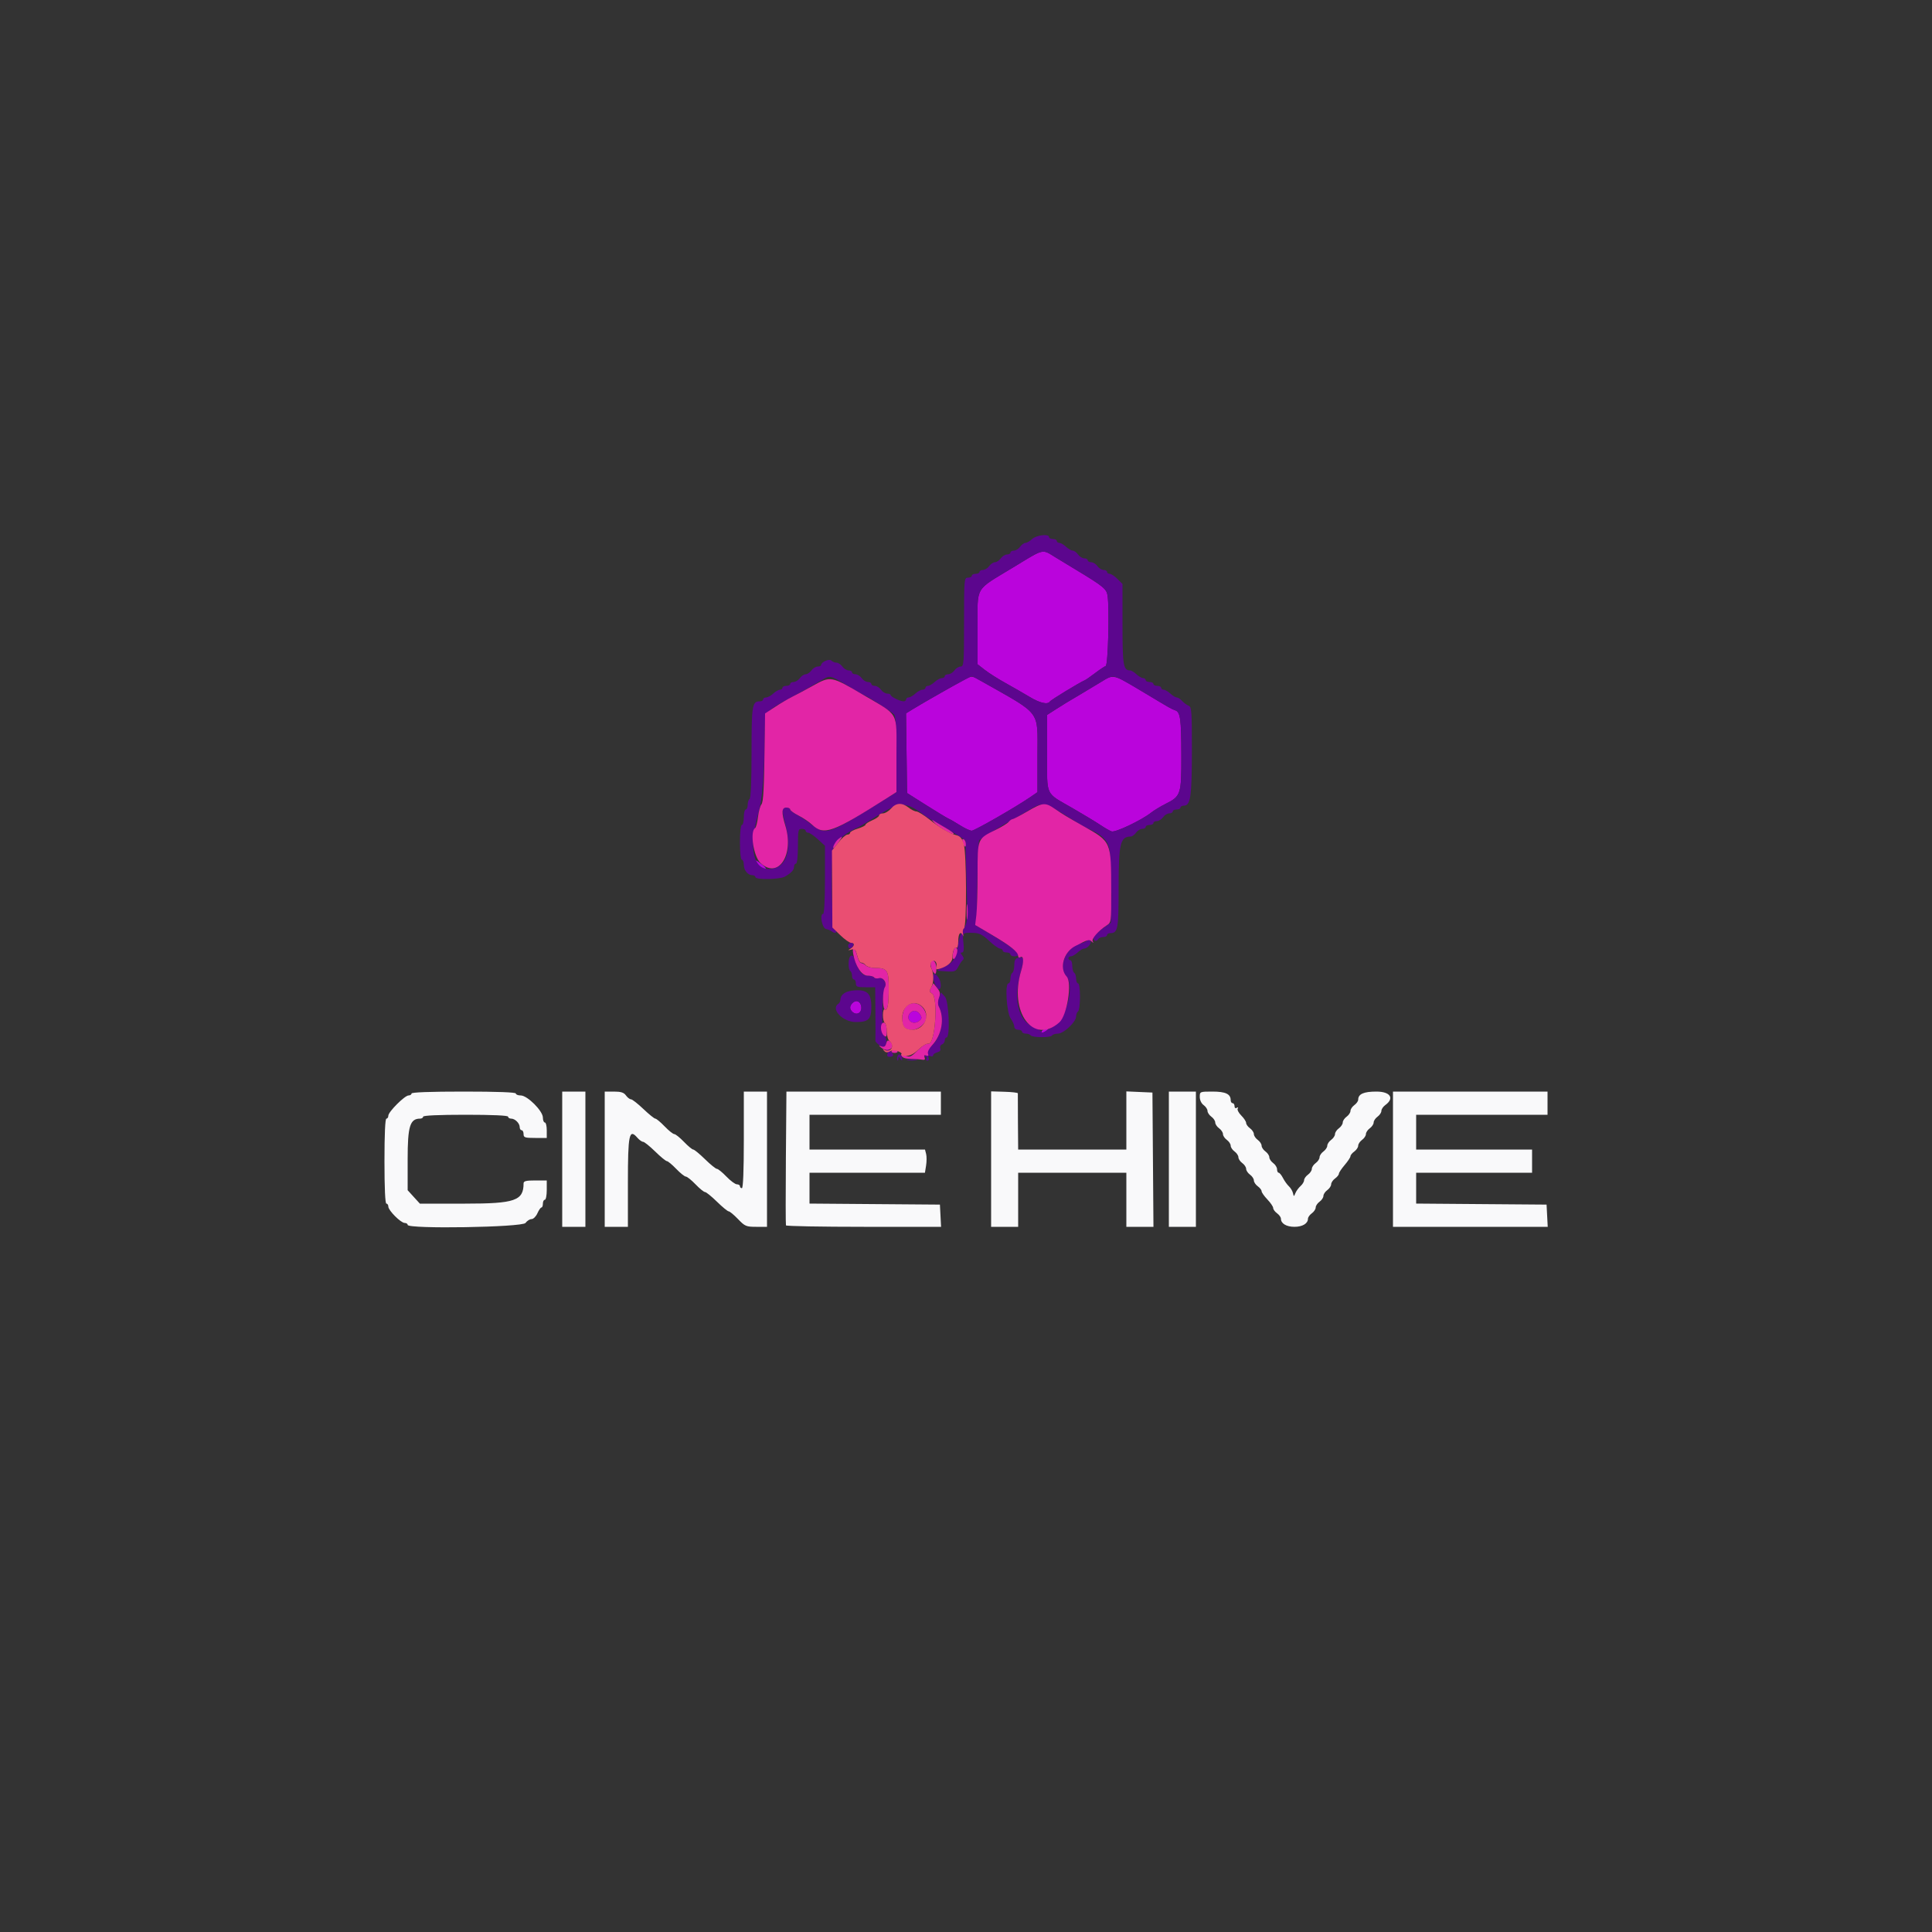 <svg id="svg" version="1.1" xmlns="http://www.w3.org/2000/svg" xmlns:xlink="http://www.w3.org/1999/xlink" width="400" height="400" viewBox="0, 0, 400,400"><rect x="0" y="0" width="400" height="400" fill="#333333" stroke="none"/><g id="svgg"><path id="path0" d="M209.800 117.454 C 201.661 122.399,202.400 121.142,202.400 130.036 L 202.400 137.533 203.900 138.704 C 204.725 139.349,206.660 140.574,208.200 141.428 C 209.740 142.281,211.979 143.569,213.176 144.290 C 215.327 145.584,216.939 145.946,217.379 145.233 C 217.581 144.907,223.588 141.250,224.600 140.837 C 224.820 140.747,225.776 140.083,226.725 139.362 C 227.673 138.641,228.663 137.979,228.925 137.892 C 229.417 137.728,229.722 126.022,229.305 123.282 C 229.099 121.933,228.398 121.362,222.800 117.986 C 221.810 117.389,219.931 116.248,218.624 115.450 C 215.639 113.629,216.371 113.463,209.800 117.454 M199.600 140.768 C 197.801 141.715,191.050 145.567,189.092 146.766 L 187.584 147.688 187.692 155.941 L 187.800 164.193 191.800 166.721 C 194.000 168.111,196.070 169.363,196.400 169.502 C 196.730 169.641,197.800 170.260,198.778 170.877 C 199.756 171.495,200.836 171.996,201.178 171.991 C 201.788 171.982,210.341 167.078,213.300 165.040 L 214.800 164.008 214.800 156.280 C 214.800 146.907,215.726 148.136,203.400 141.148 C 201.047 139.815,201.355 139.845,199.600 140.768 M228.000 141.165 C 227.010 141.776,225.313 142.798,224.230 143.437 C 220.783 145.471,220.236 145.803,218.500 146.918 L 216.800 148.010 216.800 155.943 C 216.800 165.139,216.240 163.951,222.200 167.403 C 224.400 168.676,226.920 170.202,227.800 170.793 C 228.680 171.384,229.731 171.988,230.136 172.135 C 230.900 172.413,236.334 169.829,238.358 168.225 C 238.931 167.771,240.274 166.960,241.342 166.422 C 244.491 164.837,244.602 164.493,244.586 156.417 C 244.571 148.808,244.381 147.421,243.304 147.059 C 242.564 146.810,242.241 146.626,236.800 143.355 C 230.386 139.499,230.612 139.555,228.000 141.165 M156.792 178.786 C 157.045 179.258,157.518 179.747,157.843 179.872 C 158.945 180.295,158.796 179.748,157.561 178.835 C 156.342 177.933,156.336 177.933,156.792 178.786 M176.492 207.668 C 175.848 208.312,175.869 208.993,176.549 209.558 C 177.432 210.290,178.461 209.648,178.322 208.452 C 178.188 207.300,177.258 206.902,176.492 207.668 M188.492 209.668 C 187.281 210.879,188.854 212.441,190.245 211.408 C 190.847 210.960,190.910 210.700,190.557 210.123 C 190.003 209.218,189.133 209.027,188.492 209.668 M216.012 213.184 C 215.688 213.389,215.521 213.654,215.641 213.774 C 215.760 213.894,216.205 213.729,216.629 213.409 C 217.473 212.771,216.960 212.585,216.012 213.184 " stroke="none" fill="#ba04dc" fill-rule="evenodd"></path><path id="path1" d="M213.692 111.600 C 213.220 112.040,212.596 112.400,212.305 112.400 C 212.014 112.400,211.517 112.760,211.200 113.200 C 210.883 113.640,210.303 114.000,209.912 114.000 C 209.520 114.000,209.200 114.180,209.200 114.400 C 209.200 114.620,208.880 114.800,208.488 114.800 C 208.097 114.800,207.517 115.160,207.200 115.600 C 206.883 116.040,206.343 116.400,206.000 116.400 C 205.657 116.400,205.117 116.760,204.800 117.200 C 204.483 117.640,203.903 118.000,203.512 118.000 C 203.120 118.000,202.800 118.180,202.800 118.400 C 202.800 118.620,202.440 118.800,202.000 118.800 C 201.560 118.800,201.200 118.980,201.200 119.200 C 201.200 119.420,200.840 119.600,200.400 119.600 C 199.623 119.600,199.600 119.867,199.600 128.800 C 199.600 137.353,199.550 138.000,198.888 138.000 C 198.497 138.000,197.917 138.360,197.600 138.800 C 197.283 139.240,196.703 139.600,196.312 139.600 C 195.920 139.600,195.600 139.780,195.600 140.000 C 195.600 140.220,195.322 140.400,194.983 140.400 C 194.644 140.400,193.980 140.760,193.508 141.200 C 193.036 141.640,192.413 142.000,192.125 142.000 C 191.836 142.000,191.600 142.180,191.600 142.400 C 191.600 142.620,191.322 142.800,190.983 142.800 C 190.644 142.800,189.980 143.160,189.508 143.600 C 189.036 144.040,188.413 144.400,188.125 144.400 C 187.836 144.400,187.600 144.580,187.600 144.800 C 187.600 145.020,187.366 145.200,187.080 145.200 C 186.344 145.200,184.407 144.259,184.403 143.900 C 184.401 143.735,184.080 143.600,183.688 143.600 C 183.297 143.600,182.717 143.240,182.400 142.800 C 182.083 142.360,181.503 142.000,181.112 142.000 C 180.720 142.000,180.400 141.820,180.400 141.600 C 180.400 141.380,180.080 141.200,179.688 141.200 C 179.297 141.200,178.717 140.840,178.400 140.400 C 178.083 139.960,177.503 139.600,177.112 139.600 C 176.720 139.600,176.400 139.420,176.400 139.200 C 176.400 138.980,176.080 138.800,175.688 138.800 C 175.297 138.800,174.717 138.440,174.400 138.000 C 174.083 137.560,173.539 137.200,173.192 137.200 C 172.844 137.200,172.365 137.005,172.127 136.767 C 171.681 136.321,170.000 137.055,170.000 137.696 C 170.000 137.863,169.680 138.000,169.288 138.000 C 168.897 138.000,168.317 138.360,168.000 138.800 C 167.683 139.240,167.143 139.600,166.800 139.600 C 166.457 139.600,165.917 139.960,165.600 140.400 C 165.283 140.840,164.703 141.200,164.312 141.200 C 163.920 141.200,163.600 141.380,163.600 141.600 C 163.600 141.820,163.240 142.000,162.800 142.000 C 162.360 142.000,162.000 142.180,162.000 142.400 C 162.000 142.620,161.764 142.800,161.475 142.800 C 161.187 142.800,160.564 143.160,160.092 143.600 C 159.620 144.040,158.956 144.400,158.617 144.400 C 158.278 144.400,158.000 144.580,158.000 144.800 C 158.000 145.020,157.717 145.200,157.371 145.200 C 155.722 145.200,155.600 145.928,155.600 155.748 C 155.600 161.586,155.448 165.247,155.200 165.400 C 154.980 165.536,154.800 166.087,154.800 166.624 C 154.800 167.161,154.620 167.600,154.400 167.600 C 154.180 167.600,154.000 168.320,154.000 169.200 C 154.000 170.080,153.820 170.800,153.600 170.800 C 153.363 170.800,153.200 172.267,153.200 174.400 C 153.200 176.533,153.363 178.000,153.600 178.000 C 153.820 178.000,154.000 178.463,154.000 179.029 C 154.000 180.186,154.827 181.200,155.771 181.200 C 156.117 181.200,156.400 181.380,156.400 181.600 C 156.400 182.178,161.443 182.095,162.490 181.500 C 163.831 180.737,164.400 180.120,164.400 179.429 C 164.400 179.083,164.580 178.800,164.800 178.800 C 165.037 178.800,165.200 177.333,165.200 175.200 C 165.200 171.867,165.259 171.600,166.000 171.600 C 166.440 171.600,166.800 171.780,166.800 172.000 C 166.800 172.220,167.035 172.400,167.322 172.400 C 167.609 172.400,168.509 173.009,169.322 173.754 L 170.800 175.108 170.800 182.154 C 170.800 186.167,170.642 189.200,170.433 189.200 C 169.646 189.200,170.202 192.190,171.017 192.341 C 171.448 192.421,172.029 192.672,172.310 192.900 C 172.590 193.128,172.945 193.189,173.098 193.035 C 173.251 192.882,173.122 192.599,172.812 192.407 C 172.203 192.031,171.981 178.522,172.535 175.593 C 172.778 174.311,175.150 172.336,177.757 171.246 C 177.960 171.161,179.818 170.036,181.887 168.746 C 186.441 165.906,187.653 165.933,191.600 168.965 C 191.930 169.218,193.010 169.859,194.000 170.388 C 194.990 170.918,196.717 171.935,197.838 172.648 L 199.876 173.945 200.115 182.473 C 200.351 190.885,200.342 191.019,199.438 192.400 C 198.902 193.218,198.437 194.674,198.319 195.904 C 198.093 198.259,197.289 199.419,195.300 200.261 C 193.632 200.966,193.641 200.978,195.924 201.116 C 197.678 201.221,197.899 201.133,198.423 200.116 C 198.740 199.502,199.167 198.879,199.374 198.730 C 199.596 198.571,199.535 198.204,199.225 197.830 C 198.836 197.361,198.825 197.200,199.184 197.200 C 199.523 197.200,199.608 196.604,199.468 195.200 C 199.255 193.041,199.230 193.064,201.650 193.149 C 202.754 193.188,203.508 193.583,204.800 194.800 C 205.734 195.680,206.747 196.400,207.049 196.400 C 207.352 196.400,207.600 196.580,207.600 196.800 C 207.600 197.020,207.960 197.200,208.400 197.200 C 208.840 197.200,209.200 197.380,209.200 197.600 C 209.200 197.820,209.560 198.000,210.000 198.000 C 211.839 198.000,210.450 196.651,205.618 193.742 L 202.200 191.684 202.338 182.942 C 202.413 178.134,202.593 174.080,202.738 173.934 C 203.039 173.628,209.592 169.600,209.788 169.600 C 209.860 169.600,211.103 168.880,212.552 168.000 C 215.928 165.949,216.047 165.960,220.513 168.746 C 222.582 170.036,224.437 171.161,224.637 171.246 C 228.275 172.795,229.526 174.035,229.751 176.317 C 230.018 179.029,230.170 184.763,230.071 188.423 L 230.000 191.046 228.200 192.315 C 227.210 193.013,226.400 193.857,226.400 194.192 C 226.400 194.878,227.024 195.008,227.400 194.400 C 227.536 194.180,227.997 194.000,228.424 194.000 C 228.851 194.000,229.200 193.820,229.200 193.600 C 229.200 193.380,229.483 193.200,229.829 193.200 C 231.455 193.200,231.600 192.414,231.600 183.610 C 231.600 174.650,231.947 173.200,234.094 173.200 C 234.385 173.200,234.883 172.840,235.200 172.400 C 235.517 171.960,236.097 171.600,236.488 171.600 C 236.880 171.600,237.200 171.420,237.200 171.200 C 237.200 170.980,237.560 170.800,238.000 170.800 C 238.440 170.800,238.800 170.620,238.800 170.400 C 238.800 170.180,239.120 170.000,239.512 170.000 C 239.903 170.000,240.483 169.640,240.800 169.200 C 241.117 168.760,241.697 168.400,242.088 168.400 C 242.480 168.400,242.800 168.220,242.800 168.000 C 242.800 167.780,243.160 167.600,243.600 167.600 C 244.040 167.600,244.400 167.420,244.400 167.200 C 244.400 166.980,244.716 166.800,245.102 166.800 C 246.490 166.800,246.760 164.965,246.768 155.483 C 246.774 147.224,246.710 146.341,246.088 146.110 C 245.709 145.970,245.109 145.528,244.753 145.128 C 244.397 144.727,243.895 144.400,243.636 144.400 C 243.378 144.400,242.780 144.040,242.308 143.600 C 241.836 143.160,241.213 142.800,240.925 142.800 C 240.636 142.800,240.400 142.620,240.400 142.400 C 240.400 142.180,240.040 142.000,239.600 142.000 C 239.160 142.000,238.800 141.820,238.800 141.600 C 238.800 141.380,238.440 141.200,238.000 141.200 C 237.560 141.200,237.200 141.020,237.200 140.800 C 237.200 140.580,236.964 140.400,236.675 140.400 C 236.387 140.400,235.764 140.040,235.292 139.600 C 234.820 139.160,234.233 138.800,233.988 138.800 C 232.567 138.800,232.400 137.799,232.400 129.283 L 232.400 120.909 231.345 119.855 C 230.765 119.275,230.045 118.800,229.745 118.800 C 229.445 118.800,229.200 118.620,229.200 118.400 C 229.200 118.180,228.880 118.000,228.488 118.000 C 228.097 118.000,227.517 117.640,227.200 117.200 C 226.883 116.760,226.303 116.400,225.912 116.400 C 225.520 116.400,225.200 116.220,225.200 116.000 C 225.200 115.780,224.880 115.600,224.488 115.600 C 224.097 115.600,223.517 115.240,223.200 114.800 C 222.883 114.360,222.386 114.000,222.095 114.000 C 221.804 114.000,221.180 113.640,220.708 113.200 C 220.236 112.760,219.613 112.400,219.325 112.400 C 219.036 112.400,218.800 112.220,218.800 112.000 C 218.800 111.780,218.440 111.600,218.000 111.600 C 217.560 111.600,217.200 111.420,217.200 111.200 C 217.200 110.473,214.582 110.771,213.692 111.600 M218.624 115.450 C 219.931 116.248,221.810 117.389,222.800 117.986 C 228.398 121.362,229.099 121.933,229.305 123.282 C 229.722 126.022,229.417 137.728,228.925 137.892 C 228.663 137.979,227.673 138.641,226.725 139.362 C 225.776 140.083,224.820 140.747,224.600 140.837 C 223.588 141.250,217.581 144.907,217.379 145.233 C 216.939 145.946,215.327 145.584,213.176 144.290 C 211.979 143.569,209.740 142.281,208.200 141.428 C 206.660 140.574,204.725 139.349,203.900 138.704 L 202.400 137.533 202.400 130.036 C 202.400 121.142,201.661 122.399,209.800 117.454 C 216.371 113.463,215.639 113.629,218.624 115.450 M175.561 142.000 C 177.410 143.100,178.967 144.000,179.021 144.000 C 179.406 144.000,184.702 147.413,185.100 147.918 C 185.461 148.376,185.600 150.705,185.600 156.289 L 185.600 164.025 183.300 165.459 C 171.150 173.031,170.998 173.080,167.723 170.507 C 166.885 169.848,165.615 169.010,164.900 168.645 C 164.185 168.279,163.600 167.804,163.600 167.590 C 163.600 167.375,163.240 167.200,162.800 167.200 C 161.842 167.200,161.816 167.653,162.600 170.665 C 164.009 176.073,162.790 179.709,159.497 179.922 C 155.924 180.152,154.946 175.716,156.975 168.478 C 157.913 165.131,158.264 160.486,158.376 149.953 C 158.403 147.467,158.814 147.044,163.800 144.389 C 165.833 143.306,168.036 142.061,170.200 140.772 C 171.865 139.780,171.807 139.767,175.561 142.000 M203.400 141.148 C 215.726 148.136,214.800 146.907,214.800 156.280 L 214.800 164.008 213.300 165.040 C 210.341 167.078,201.788 171.982,201.178 171.991 C 200.836 171.996,199.756 171.495,198.778 170.877 C 197.800 170.260,196.730 169.641,196.400 169.502 C 196.070 169.363,194.000 168.111,191.800 166.721 L 187.800 164.193 187.692 155.941 L 187.584 147.688 189.092 146.766 C 192.884 144.446,200.794 140.041,201.200 140.023 C 201.310 140.018,202.300 140.525,203.400 141.148 M232.120 140.655 C 232.824 141.016,234.930 142.231,236.800 143.355 C 242.241 146.626,242.564 146.810,243.304 147.059 C 244.381 147.421,244.571 148.808,244.586 156.417 C 244.602 164.493,244.491 164.837,241.342 166.422 C 240.274 166.960,238.931 167.771,238.358 168.225 C 236.334 169.829,230.900 172.413,230.136 172.135 C 229.731 171.988,228.680 171.384,227.800 170.793 C 226.920 170.202,224.400 168.676,222.200 167.403 C 216.240 163.951,216.800 165.139,216.800 155.943 L 216.800 148.010 218.500 146.918 C 220.236 145.803,220.783 145.471,224.230 143.437 C 225.313 142.798,227.010 141.776,228.000 141.165 C 230.145 139.843,230.458 139.804,232.120 140.655 M225.053 194.713 C 224.923 194.924,224.318 195.203,223.708 195.332 C 220.798 195.950,218.919 200.279,220.762 202.122 C 222.555 203.915,220.826 210.888,218.200 212.456 C 217.540 212.850,216.685 213.365,216.300 213.600 C 215.911 213.838,215.600 213.863,215.600 213.658 C 215.600 213.454,214.899 213.006,214.041 212.663 C 210.748 211.345,209.704 206.814,211.380 201.105 C 212.123 198.575,211.999 197.971,210.800 198.284 C 210.202 198.440,210.000 198.830,210.000 199.823 C 210.000 200.554,209.820 201.264,209.600 201.400 C 209.380 201.536,209.200 202.087,209.200 202.624 C 209.200 203.161,209.016 203.600,208.791 203.600 C 208.025 203.600,208.407 209.672,209.248 210.862 C 209.662 211.446,210.000 212.211,210.000 212.562 C 210.000 212.933,210.334 213.200,210.800 213.200 C 211.240 213.200,211.600 213.380,211.600 213.600 C 211.600 213.820,211.949 214.000,212.376 214.000 C 212.803 214.000,213.249 214.156,213.368 214.348 C 213.667 214.833,217.509 214.872,217.805 214.392 C 217.938 214.177,218.493 214.000,219.037 214.000 C 220.235 214.000,222.800 211.571,222.800 210.437 C 222.800 210.003,222.980 209.536,223.200 209.400 C 223.420 209.264,223.600 207.903,223.600 206.376 C 223.600 204.792,223.428 203.600,223.200 203.600 C 222.980 203.600,222.800 203.161,222.800 202.624 C 222.800 202.087,222.620 201.536,222.400 201.400 C 222.180 201.264,222.000 200.623,222.000 199.976 C 222.000 199.329,221.820 198.800,221.600 198.800 C 221.380 198.800,221.200 198.620,221.200 198.400 C 221.200 198.180,221.436 198.000,221.725 198.000 C 222.013 198.000,222.636 197.640,223.108 197.200 C 223.580 196.760,224.167 196.400,224.412 196.400 C 225.208 196.400,226.148 195.188,225.699 194.739 C 225.443 194.483,225.202 194.473,225.053 194.713 M175.600 195.833 C 175.600 196.182,175.814 196.395,176.075 196.308 C 176.817 196.061,176.940 195.200,176.233 195.200 C 175.885 195.200,175.600 195.485,175.600 195.833 M176.124 197.921 C 175.589 198.255,175.539 200.715,176.061 201.038 C 176.248 201.153,176.400 201.597,176.400 202.024 C 176.400 202.451,176.580 202.800,176.800 202.800 C 177.020 202.800,177.200 203.160,177.200 203.600 C 177.200 204.293,177.467 204.400,179.200 204.400 L 181.200 204.400 181.247 209.700 C 181.273 212.615,181.270 215.205,181.240 215.456 C 181.210 215.707,181.816 216.284,182.587 216.739 C 183.536 217.299,183.912 217.765,183.751 218.183 C 183.605 218.563,183.736 218.800,184.091 218.800 C 185.130 218.800,185.189 218.307,184.239 217.560 C 183.595 217.053,183.362 216.535,183.485 215.888 C 183.586 215.359,183.410 214.741,183.081 214.467 C 182.441 213.936,182.569 205.648,183.236 204.355 C 183.684 203.488,182.721 202.191,181.871 202.518 C 181.516 202.654,181.119 202.593,180.989 202.383 C 180.859 202.172,180.226 202.000,179.582 202.000 C 178.432 202.000,177.692 201.012,176.822 198.312 C 176.690 197.903,176.407 197.744,176.124 197.921 M193.200 202.174 C 193.200 203.135,193.955 204.800,194.390 204.800 C 194.973 204.800,194.875 203.132,194.243 202.300 C 193.598 201.451,193.200 201.402,193.200 202.174 M176.442 205.099 C 174.960 205.274,174.000 206.001,174.000 206.948 C 174.000 207.281,173.820 207.664,173.600 207.800 C 171.883 208.861,174.459 211.600,177.175 211.600 C 179.838 211.600,180.400 211.042,180.400 208.400 C 180.400 205.555,179.430 204.746,176.442 205.099 M194.413 206.565 C 194.165 207.219,194.141 207.921,194.353 208.326 C 195.656 210.808,194.948 214.706,192.858 216.562 C 192.386 216.981,192.000 217.551,192.000 217.829 C 192.000 218.106,191.775 218.424,191.500 218.535 C 191.115 218.690,191.121 218.744,191.524 218.768 C 191.812 218.786,191.936 218.980,191.800 219.200 C 191.664 219.420,191.763 219.600,192.019 219.600 C 192.276 219.600,192.386 219.339,192.263 219.020 C 192.115 218.633,192.233 218.515,192.620 218.663 C 192.939 218.786,193.200 218.707,193.200 218.489 C 193.200 218.272,193.583 217.993,194.052 217.871 C 194.598 217.728,194.822 217.435,194.677 217.057 C 194.553 216.732,194.709 216.367,195.025 216.246 C 195.341 216.124,195.600 215.749,195.600 215.413 C 195.600 215.076,195.761 214.800,195.959 214.800 C 196.768 214.800,196.466 207.238,195.621 206.330 L 194.827 205.478 194.413 206.565 M178.322 208.452 C 178.461 209.648,177.432 210.290,176.549 209.558 C 175.869 208.993,175.848 208.312,176.492 207.668 C 177.258 206.902,178.188 207.300,178.322 208.452 M185.846 218.624 C 185.700 219.004,185.675 219.409,185.791 219.524 C 185.906 219.639,186.003 219.478,186.006 219.167 C 186.011 218.700,186.081 218.706,186.400 219.200 C 186.613 219.530,186.788 219.620,186.788 219.400 C 186.788 218.465,186.119 217.914,185.846 218.624 M187.900 219.482 C 188.395 219.578,189.205 219.578,189.700 219.482 C 190.195 219.387,189.790 219.309,188.800 219.309 C 187.810 219.309,187.405 219.387,187.900 219.482 " stroke="none" fill="#5c068e" fill-rule="evenodd"></path><path id="path2" d="M168.200 142.025 C 166.660 142.883,164.770 143.893,164.000 144.271 C 163.230 144.649,161.655 145.578,160.500 146.336 L 158.400 147.713 158.338 152.357 C 158.190 163.544,158.065 166.039,157.629 166.566 C 157.378 166.868,157.063 168.040,156.929 169.169 C 156.795 170.299,156.531 171.319,156.343 171.435 C 155.220 172.129,155.999 177.304,157.428 178.653 C 161.087 182.103,164.462 177.088,162.604 170.964 C 161.766 168.200,161.818 167.200,162.800 167.200 C 163.240 167.200,163.600 167.376,163.600 167.592 C 163.600 167.807,164.365 168.367,165.300 168.836 C 166.235 169.305,167.507 170.163,168.126 170.744 C 170.596 173.059,172.323 172.432,184.100 164.943 L 185.600 163.989 185.600 156.271 C 185.600 147.100,186.265 148.300,178.720 143.860 C 172.028 139.922,171.987 139.915,168.200 142.025 M212.671 168.007 C 211.169 168.883,209.796 169.600,209.620 169.600 C 209.443 169.600,209.088 169.853,208.832 170.161 C 208.576 170.470,207.425 171.183,206.275 171.746 C 202.328 173.677,202.400 173.505,202.397 180.916 C 202.395 184.482,202.282 188.325,202.146 189.455 L 201.899 191.510 205.443 193.603 C 209.247 195.849,210.782 197.089,210.793 197.924 C 210.797 198.212,210.981 198.335,211.203 198.198 C 211.933 197.747,212.026 198.987,211.412 201.010 C 208.825 209.538,213.961 216.450,219.333 211.669 C 220.932 210.245,222.016 203.424,220.841 202.180 C 219.255 200.500,220.201 197.113,222.600 195.882 C 225.319 194.486,225.480 194.441,226.007 194.929 C 226.402 195.293,226.453 195.286,226.232 194.896 C 225.938 194.375,227.410 192.700,229.144 191.585 C 230.072 190.987,230.087 190.877,230.069 184.493 C 230.039 174.102,230.139 174.331,224.200 170.977 C 221.054 169.200,220.006 168.568,218.530 167.552 C 216.370 166.066,215.939 166.100,212.671 168.007 M193.400 170.289 C 194.318 171.256,197.204 172.930,197.478 172.655 C 197.580 172.553,196.794 171.974,195.731 171.366 C 194.669 170.759,193.530 170.079,193.200 169.854 C 192.870 169.630,192.960 169.826,193.400 170.289 M173.575 173.713 C 172.987 174.172,172.238 175.600,172.585 175.600 C 172.673 175.600,173.130 175.060,173.600 174.400 C 174.531 173.093,174.527 172.971,173.575 173.713 M199.228 173.876 C 199.318 174.915,199.944 175.796,199.972 174.924 C 199.987 174.442,199.820 173.936,199.600 173.800 C 199.380 173.664,199.213 173.698,199.228 173.876 M200.128 188.800 C 200.128 190.230,200.201 190.815,200.289 190.100 C 200.378 189.385,200.378 188.215,200.289 187.500 C 200.201 186.785,200.128 187.370,200.128 188.800 M197.383 196.925 C 196.989 198.497,197.431 199.186,197.967 197.835 C 198.270 197.073,198.294 196.534,198.037 196.277 C 197.780 196.020,197.554 196.244,197.383 196.925 M176.646 197.500 C 177.086 200.000,178.404 202.000,179.612 202.000 C 180.239 202.000,180.854 202.163,180.977 202.362 C 181.100 202.562,181.545 202.635,181.966 202.525 C 182.905 202.279,183.723 203.560,183.178 204.422 C 182.706 205.168,182.690 208.685,183.158 208.974 C 183.759 209.346,184.000 208.090,184.000 204.581 C 184.000 200.834,183.700 200.400,181.106 200.400 C 180.366 200.400,179.535 200.175,179.260 199.900 C 178.985 199.625,178.551 199.400,178.295 199.400 C 178.039 199.400,177.670 198.725,177.475 197.900 C 177.069 196.182,176.354 195.837,176.646 197.500 M192.701 199.280 C 192.494 199.880,193.182 201.600,193.629 201.600 C 193.795 201.600,193.901 201.030,193.865 200.333 C 193.799 199.039,193.025 198.340,192.701 199.280 M192.780 204.437 C 192.393 205.161,192.424 205.382,192.955 205.679 C 194.292 206.427,193.619 216.312,192.247 216.073 C 191.827 216.000,190.917 216.550,190.093 217.373 C 188.541 218.926,188.324 219.002,187.183 218.391 C 186.566 218.061,186.463 218.099,186.652 218.591 C 186.806 218.993,187.449 219.210,188.543 219.231 C 189.454 219.247,190.529 219.324,190.931 219.400 C 191.451 219.498,191.594 219.361,191.426 218.925 C 191.264 218.502,191.372 218.381,191.775 218.535 C 192.175 218.688,192.286 218.569,192.128 218.156 C 191.995 217.809,192.334 217.095,192.927 216.476 C 195.025 214.286,195.626 210.827,194.345 208.326 C 194.144 207.933,194.168 207.211,194.403 206.593 C 194.727 205.740,194.654 205.340,194.028 204.545 L 193.251 203.557 192.780 204.437 M187.635 208.365 C 186.696 209.304,186.483 211.923,187.280 212.720 C 188.792 214.232,192.253 212.215,191.760 210.108 C 191.238 207.876,189.049 206.951,187.635 208.365 M190.557 210.123 C 190.910 210.700,190.847 210.960,190.245 211.408 C 188.854 212.441,187.281 210.879,188.492 209.668 C 189.133 209.027,190.003 209.218,190.557 210.123 M182.656 211.878 C 182.183 212.350,182.394 213.897,183.000 214.400 C 183.514 214.827,183.600 214.694,183.600 213.473 C 183.600 212.084,183.172 211.361,182.656 211.878 M183.473 216.044 C 183.310 216.665,183.047 216.834,182.524 216.651 C 181.828 216.408,181.828 216.420,182.519 216.957 C 183.920 218.046,185.604 216.765,184.249 215.641 C 183.814 215.280,183.650 215.365,183.473 216.044 M184.600 217.600 C 184.464 217.820,184.734 218.000,185.200 218.000 C 185.666 218.000,185.936 217.820,185.800 217.600 C 185.664 217.380,185.394 217.200,185.200 217.200 C 185.006 217.200,184.736 217.380,184.600 217.600 " stroke="none" fill="#e225a6" fill-rule="evenodd"></path><path id="path3" d="M85.200 226.400 C 85.200 226.620,84.925 226.800,84.589 226.800 C 83.796 226.800,80.400 230.196,80.400 230.989 C 80.400 231.325,80.220 231.600,80.000 231.600 C 79.745 231.600,79.600 234.800,79.600 240.400 C 79.600 246.000,79.745 249.200,80.000 249.200 C 80.220 249.200,80.400 249.476,80.400 249.813 C 80.400 250.609,82.991 253.200,83.787 253.200 C 84.124 253.200,84.400 253.380,84.400 253.600 C 84.400 254.493,108.149 254.103,108.800 253.200 C 109.117 252.760,109.682 252.400,110.055 252.400 C 110.428 252.400,110.972 251.860,111.264 251.200 C 111.556 250.540,111.931 250.000,112.098 250.000 C 112.264 250.000,112.400 249.640,112.400 249.200 C 112.400 248.760,112.580 248.400,112.800 248.400 C 113.020 248.400,113.200 247.500,113.200 246.400 L 113.200 244.400 110.800 244.400 C 108.924 244.400,108.400 244.532,108.400 245.005 C 108.400 248.586,106.627 249.200,96.282 249.200 L 86.929 249.200 85.664 247.811 L 84.400 246.421 84.400 239.992 C 84.400 233.172,84.884 231.600,86.982 231.600 C 87.322 231.600,87.600 231.420,87.600 231.200 C 87.600 230.945,90.800 230.800,96.400 230.800 C 102.000 230.800,105.200 230.945,105.200 231.200 C 105.200 231.420,105.483 231.600,105.829 231.600 C 106.637 231.600,107.600 232.563,107.600 233.371 C 107.600 233.717,107.780 234.000,108.000 234.000 C 108.220 234.000,108.400 234.360,108.400 234.800 C 108.400 235.511,108.667 235.600,110.800 235.600 L 113.200 235.600 113.200 234.000 C 113.200 233.120,113.020 232.400,112.800 232.400 C 112.580 232.400,112.400 231.945,112.400 231.389 C 112.400 230.011,109.189 226.800,107.811 226.800 C 107.255 226.800,106.800 226.620,106.800 226.400 C 106.800 226.143,102.933 226.000,96.000 226.000 C 89.067 226.000,85.200 226.143,85.200 226.400 M116.400 240.000 L 116.400 254.000 118.800 254.000 L 121.200 254.000 121.200 240.000 L 121.200 226.000 118.800 226.000 L 116.400 226.000 116.400 240.000 M125.200 240.000 L 125.200 254.000 127.600 254.000 L 130.000 254.000 130.000 244.849 C 130.000 234.874,130.267 233.602,131.953 235.546 C 132.360 236.016,132.897 236.400,133.145 236.400 C 133.393 236.400,134.515 237.300,135.639 238.400 C 136.762 239.500,137.857 240.400,138.072 240.400 C 138.287 240.400,139.154 241.120,140.000 242.000 C 140.846 242.880,141.746 243.600,142.000 243.600 C 142.254 243.600,143.154 244.320,144.000 245.200 C 144.846 246.080,145.730 246.800,145.967 246.800 C 146.203 246.800,147.315 247.700,148.439 248.800 C 149.562 249.900,150.657 250.800,150.872 250.800 C 151.087 250.800,151.954 251.520,152.800 252.400 C 154.233 253.892,154.488 254.000,156.569 254.000 L 158.800 254.000 158.800 240.000 L 158.800 226.000 156.400 226.000 L 154.000 226.000 154.000 236.000 C 154.000 242.400,153.856 246.000,153.600 246.000 C 153.380 246.000,153.200 245.820,153.200 245.600 C 153.200 245.380,152.916 245.200,152.569 245.200 C 152.221 245.200,151.246 244.480,150.400 243.600 C 149.554 242.720,148.670 242.000,148.433 242.000 C 148.197 242.000,147.085 241.100,145.961 240.000 C 144.838 238.900,143.743 238.000,143.528 238.000 C 143.313 238.000,142.446 237.280,141.600 236.400 C 140.754 235.520,139.854 234.800,139.600 234.800 C 139.346 234.800,138.446 234.080,137.600 233.200 C 136.754 232.320,135.890 231.600,135.680 231.600 C 135.469 231.600,134.353 230.700,133.200 229.600 C 132.047 228.500,130.895 227.600,130.640 227.600 C 130.385 227.600,129.917 227.240,129.600 226.800 C 129.162 226.192,128.565 226.000,127.112 226.000 L 125.200 226.000 125.200 240.000 M162.710 239.700 C 162.650 247.235,162.656 253.535,162.724 253.700 C 162.792 253.865,170.046 254.000,178.844 254.000 L 194.840 254.000 194.720 251.700 L 194.600 249.400 181.100 249.295 L 167.600 249.189 167.600 245.995 L 167.600 242.800 179.549 242.800 L 191.498 242.800 191.738 241.300 C 191.870 240.475,191.872 239.395,191.742 238.900 L 191.507 238.000 179.553 238.000 L 167.600 238.000 167.600 234.400 L 167.600 230.800 181.200 230.800 L 194.800 230.800 194.800 228.400 L 194.800 226.000 178.810 226.000 L 162.821 226.000 162.710 239.700 M205.200 239.979 L 205.200 254.000 208.000 254.000 L 210.800 254.000 210.800 248.400 L 210.800 242.800 222.000 242.800 L 233.200 242.800 233.200 248.400 L 233.200 254.000 236.005 254.000 L 238.810 254.000 238.705 240.100 L 238.600 226.200 235.900 226.082 L 233.200 225.963 233.200 231.982 L 233.200 238.000 222.000 238.000 L 210.800 238.000 210.753 232.300 C 210.727 229.165,210.718 226.492,210.733 226.360 C 210.748 226.228,209.509 226.084,207.980 226.039 L 205.200 225.958 205.200 239.979 M242.000 240.000 L 242.000 254.000 244.800 254.000 L 247.600 254.000 247.600 240.000 L 247.600 226.000 244.800 226.000 L 242.000 226.000 242.000 240.000 M248.400 227.112 C 248.400 227.765,248.730 228.461,249.200 228.800 C 249.640 229.117,250.000 229.657,250.000 230.000 C 250.000 230.343,250.360 230.883,250.800 231.200 C 251.240 231.517,251.600 232.057,251.600 232.400 C 251.600 232.743,251.960 233.283,252.400 233.600 C 252.840 233.917,253.200 234.457,253.200 234.800 C 253.200 235.143,253.560 235.683,254.000 236.000 C 254.440 236.317,254.800 236.857,254.800 237.200 C 254.800 237.543,255.160 238.083,255.600 238.400 C 256.040 238.717,256.400 239.257,256.400 239.600 C 256.400 239.943,256.760 240.483,257.200 240.800 C 257.640 241.117,258.000 241.657,258.000 242.000 C 258.000 242.343,258.360 242.883,258.800 243.200 C 259.240 243.517,259.600 244.057,259.600 244.400 C 259.600 244.743,259.960 245.283,260.400 245.600 C 260.840 245.917,261.200 246.380,261.200 246.629 C 261.200 246.878,261.740 247.646,262.400 248.337 C 263.060 249.028,263.600 249.825,263.600 250.108 C 263.600 250.391,263.960 250.883,264.400 251.200 C 264.840 251.517,265.200 252.020,265.200 252.317 C 265.200 253.319,266.333 254.000,268.000 254.000 C 269.667 254.000,270.800 253.319,270.800 252.317 C 270.800 252.020,271.160 251.517,271.600 251.200 C 272.040 250.883,272.400 250.343,272.400 250.000 C 272.400 249.657,272.760 249.117,273.200 248.800 C 273.640 248.483,274.000 247.943,274.000 247.600 C 274.000 247.257,274.360 246.717,274.800 246.400 C 275.240 246.083,275.600 245.543,275.600 245.200 C 275.600 244.857,275.960 244.317,276.400 244.000 C 276.840 243.683,277.200 243.238,277.201 243.012 C 277.201 242.785,277.741 241.970,278.400 241.200 C 279.059 240.430,279.599 239.615,279.599 239.388 C 279.600 239.162,279.960 238.717,280.400 238.400 C 280.840 238.083,281.200 237.543,281.200 237.200 C 281.200 236.857,281.560 236.317,282.000 236.000 C 282.440 235.683,282.800 235.143,282.800 234.800 C 282.800 234.457,283.160 233.917,283.600 233.600 C 284.040 233.283,284.400 232.743,284.400 232.400 C 284.400 232.057,284.760 231.517,285.200 231.200 C 285.640 230.883,286.000 230.343,286.000 230.000 C 286.000 229.657,286.360 229.117,286.800 228.800 C 288.764 227.385,287.860 226.000,284.971 226.000 C 282.327 226.000,281.200 226.503,281.200 227.683 C 281.200 227.980,280.840 228.483,280.400 228.800 C 279.960 229.117,279.600 229.657,279.600 230.000 C 279.600 230.343,279.240 230.883,278.800 231.200 C 278.360 231.517,278.000 232.057,278.000 232.400 C 278.000 232.743,277.640 233.283,277.200 233.600 C 276.760 233.917,276.400 234.457,276.400 234.800 C 276.400 235.143,276.040 235.683,275.600 236.000 C 275.160 236.317,274.800 236.857,274.800 237.200 C 274.800 237.543,274.440 238.083,274.000 238.400 C 273.560 238.717,273.200 239.257,273.200 239.600 C 273.200 239.943,272.840 240.483,272.400 240.800 C 271.960 241.117,271.600 241.657,271.600 242.000 C 271.600 242.343,271.240 242.883,270.800 243.200 C 270.360 243.517,270.000 244.031,270.000 244.341 C 270.000 244.652,269.673 245.197,269.272 245.553 C 268.872 245.909,268.394 246.560,268.210 247.000 C 267.878 247.796,267.875 247.796,267.691 247.006 C 267.589 246.569,267.210 245.939,266.850 245.606 C 266.489 245.273,265.940 244.505,265.630 243.900 C 265.319 243.295,264.915 242.800,264.732 242.800 C 264.550 242.800,264.400 242.480,264.400 242.088 C 264.400 241.697,264.040 241.117,263.600 240.800 C 263.160 240.483,262.800 239.943,262.800 239.600 C 262.800 239.257,262.440 238.717,262.000 238.400 C 261.560 238.083,261.200 237.543,261.200 237.200 C 261.200 236.857,260.840 236.317,260.400 236.000 C 259.960 235.683,259.600 235.143,259.600 234.800 C 259.600 234.457,259.240 233.917,258.800 233.600 C 258.360 233.283,258.000 232.785,258.000 232.494 C 258.000 232.202,257.547 231.510,256.992 230.956 C 256.438 230.402,256.106 229.752,256.254 229.512 C 256.415 229.251,256.338 229.191,256.062 229.362 C 255.788 229.531,255.600 229.393,255.600 229.024 C 255.600 228.681,255.420 228.400,255.200 228.400 C 254.980 228.400,254.800 228.117,254.800 227.771 C 254.800 226.502,253.731 226.000,251.029 226.000 C 248.421 226.000,248.400 226.009,248.400 227.112 M288.400 240.000 L 288.400 254.000 304.420 254.000 L 320.440 254.000 320.320 251.700 L 320.200 249.400 306.700 249.295 L 293.200 249.189 293.200 245.995 L 293.200 242.800 305.200 242.800 L 317.200 242.800 317.200 240.400 L 317.200 238.000 305.200 238.000 L 293.200 238.000 293.200 234.400 L 293.200 230.800 306.800 230.800 L 320.400 230.800 320.400 228.400 L 320.400 226.000 304.400 226.000 L 288.400 226.000 288.400 240.000 " stroke="none" fill="#f9f9fa" fill-rule="evenodd"></path><path id="path4" d="M184.475 167.400 C 183.997 167.950,183.244 168.400,182.803 168.400 C 182.361 168.400,182.000 168.589,182.000 168.820 C 182.000 169.052,181.370 169.504,180.600 169.826 C 179.830 170.148,179.200 170.560,179.200 170.742 C 179.200 170.924,178.480 171.289,177.600 171.553 C 176.720 171.816,176.000 172.205,176.000 172.416 C 176.000 172.627,175.745 172.800,175.434 172.800 C 175.122 172.800,174.277 173.545,173.556 174.456 L 172.245 176.111 172.290 184.071 L 172.335 192.031 173.968 193.615 C 174.866 194.487,175.871 195.200,176.200 195.200 C 177.013 195.200,176.958 195.861,176.100 196.399 C 175.485 196.785,175.504 196.810,176.257 196.606 C 176.985 196.408,177.171 196.602,177.490 197.887 C 177.696 198.719,178.058 199.361,178.294 199.313 C 178.530 199.265,178.943 199.490,179.211 199.813 C 179.479 200.136,180.318 200.400,181.075 200.400 C 183.702 200.400,184.000 200.826,184.000 204.581 C 184.000 208.090,183.759 209.346,183.158 208.974 C 182.961 208.852,182.800 209.383,182.800 210.153 C 182.800 210.923,182.980 211.664,183.200 211.800 C 183.420 211.936,183.600 212.735,183.600 213.575 C 183.600 214.444,183.858 215.316,184.200 215.600 C 185.336 216.543,184.346 218.061,183.064 217.343 C 182.715 217.147,182.714 217.206,183.057 217.578 C 183.405 217.956,183.716 217.966,184.364 217.619 C 185.165 217.191,187.146 217.921,186.617 218.450 C 186.519 218.547,186.976 218.621,187.632 218.614 C 188.431 218.605,189.273 218.162,190.180 217.275 C 190.933 216.540,191.856 216.006,192.255 216.075 C 193.620 216.312,194.285 206.423,192.955 205.679 C 192.401 205.369,192.384 205.180,192.832 204.359 C 193.378 203.358,193.357 201.444,192.788 200.378 C 192.605 200.037,192.603 199.519,192.783 199.227 C 193.248 198.475,194.110 199.137,193.868 200.062 C 193.702 200.697,193.819 200.787,194.533 200.575 C 196.190 200.081,197.200 199.191,197.200 198.223 C 197.200 196.922,197.607 195.957,198.042 196.226 C 198.239 196.348,198.400 195.717,198.400 194.824 C 198.400 193.252,198.893 192.677,199.363 193.700 C 199.489 193.975,199.497 193.810,199.380 193.334 C 199.263 192.857,199.355 192.352,199.584 192.210 C 200.177 191.843,200.134 176.741,199.534 174.737 C 199.189 173.587,198.799 173.115,198.034 172.925 C 196.589 172.566,194.722 171.473,192.353 169.601 C 191.239 168.720,190.058 168.000,189.727 168.000 C 189.397 168.000,188.669 167.640,188.109 167.200 C 186.743 166.125,185.525 166.192,184.475 167.400 M191.050 208.526 C 192.690 210.251,191.331 213.200,188.898 213.200 C 187.363 213.200,186.800 212.534,186.800 210.720 C 186.800 208.038,189.340 206.727,191.050 208.526 " stroke="none" fill="#ea4e72" fill-rule="evenodd"></path></g></svg>